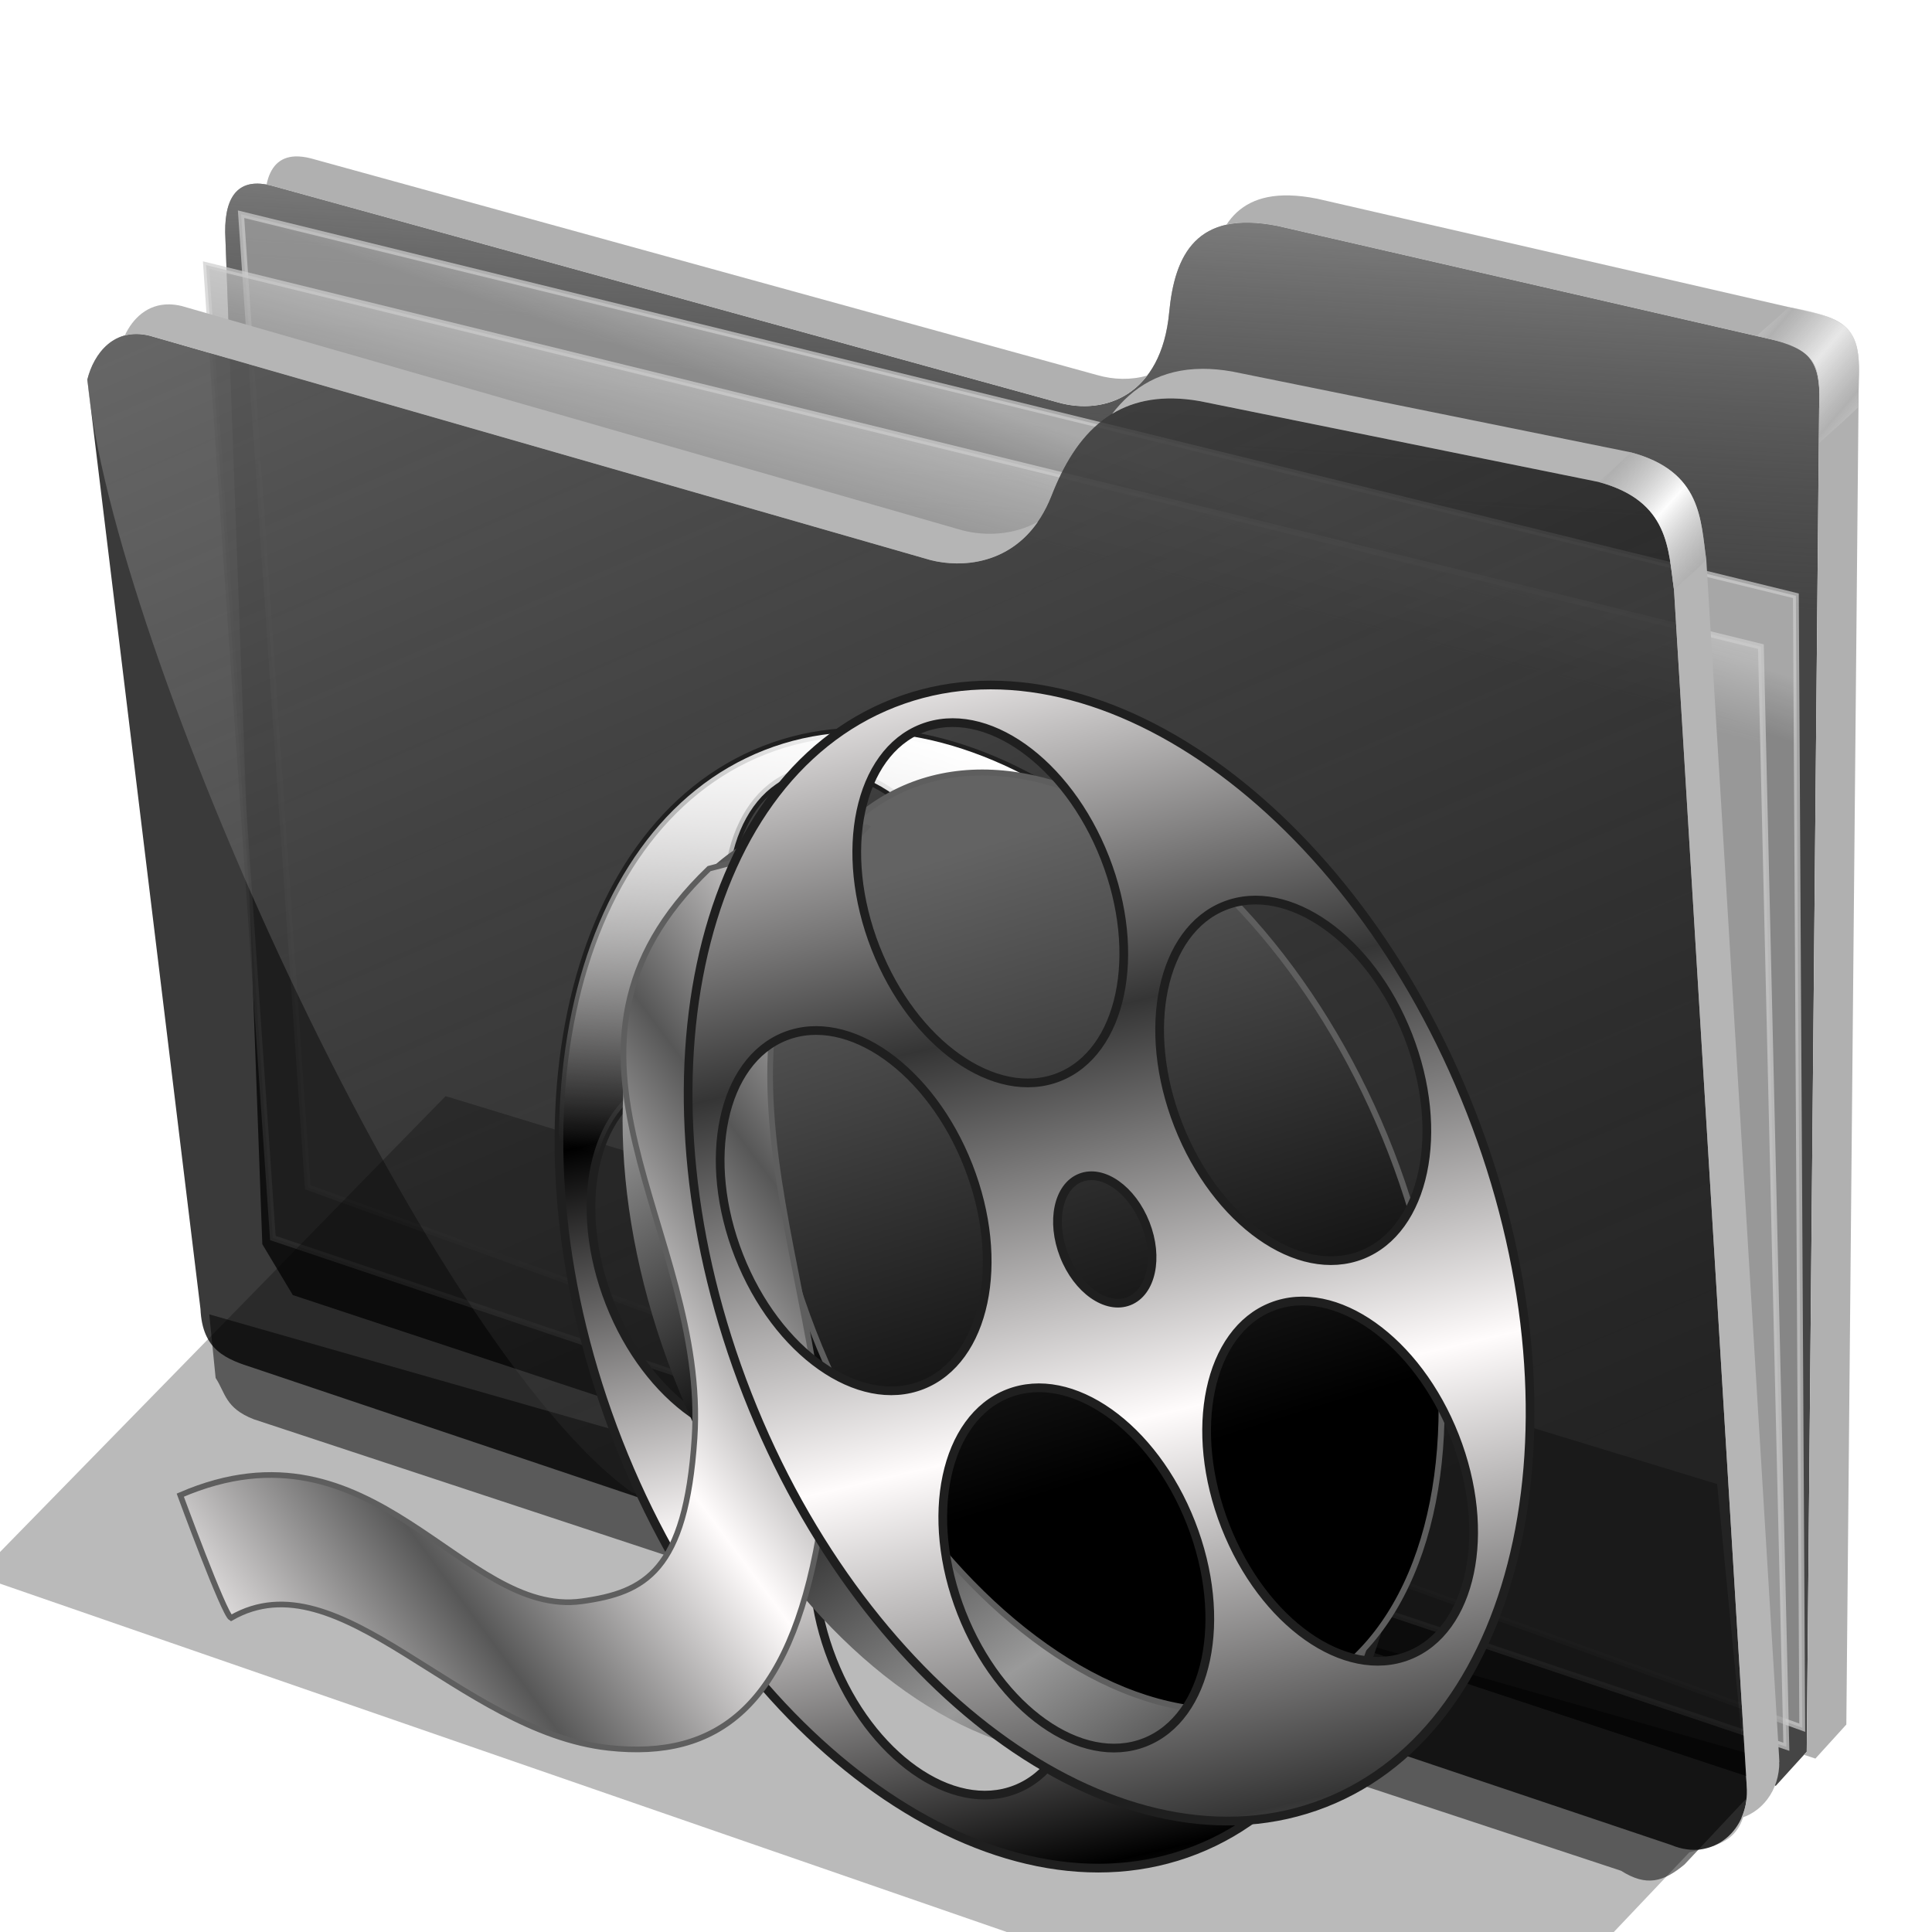 <?xml version="1.0" encoding="UTF-8" standalone="no"?>
<!-- Created with Inkscape (http://www.inkscape.org/) -->
<svg xmlns:dc="http://purl.org/dc/elements/1.1/" xmlns:cc="http://creativecommons.org/ns#" xmlns:rdf="http://www.w3.org/1999/02/22-rdf-syntax-ns#" xmlns:svg="http://www.w3.org/2000/svg" xmlns="http://www.w3.org/2000/svg" xmlns:xlink="http://www.w3.org/1999/xlink" xmlns:sodipodi="http://sodipodi.sourceforge.net/DTD/sodipodi-0.dtd" xmlns:inkscape="http://www.inkscape.org/namespaces/inkscape" id="svg2" sodipodi:version="0.32" inkscape:version="0.91 r13725" width="256" height="256" sodipodi:docname="folder-video-film.svg">
 <defs id="defs5">
  <linearGradient id="linearGradient3923">
   <stop id="stop3925" stop-color="#353535" stop-opacity="1"/>
   <stop id="stop3927" offset="1" stop-color="#fffcfc" stop-opacity="1"/>
  </linearGradient>
  <linearGradient id="linearGradient4596">
   <stop id="stop4598" stop-color="#575757" stop-opacity="1"/>
   <stop id="stop4600" offset="1" stop-color="#fffcfc" stop-opacity="1"/>
  </linearGradient>
  <linearGradient id="linearGradient4555">
   <stop id="stop4557" stop-color="#000000" stop-opacity="1"/>
   <stop offset="1" id="stop4559" stop-color="#636363" stop-opacity="1"/>
  </linearGradient>
  <linearGradient id="linearGradient4547">
   <stop id="stop4549" stop-color="#000000" stop-opacity="1"/>
   <stop offset="1" id="stop4551" stop-color="#9a9a9a" stop-opacity="1"/>
  </linearGradient>
  <linearGradient id="linearGradient3578">
   <stop id="stop3580" stop-color="#000000" stop-opacity="1"/>
   <stop offset="1" id="stop3582" stop-color="#fffcfc" stop-opacity="1"/>
  </linearGradient>
  <linearGradient id="linearGradient2388" inkscape:collect="always">
   <stop id="stop2390" stop-color="#ffffff" stop-opacity="1"/>
   <stop id="stop2392" offset="1" stop-color="#ffffff" stop-opacity="0"/>
  </linearGradient>
  <linearGradient inkscape:collect="always" xlink:href="#linearGradient3578" id="linearGradient4576" gradientUnits="userSpaceOnUse" gradientTransform="translate(-24.048,5.175)" spreadMethod="reflect" x1="291.59" y1="205.86" x2="325.74" y2="142.55"/>
  <linearGradient inkscape:collect="always" xlink:href="#linearGradient2388" id="linearGradient4578" gradientUnits="userSpaceOnUse" gradientTransform="translate(-24.048,5.175)" spreadMethod="pad" x1="416.7" y1="34.487" x2="424.97" y2="123.68"/>
  <linearGradient inkscape:collect="always" xlink:href="#linearGradient4547" id="linearGradient4580" gradientUnits="userSpaceOnUse" spreadMethod="reflect" x1="398.07" y1="117.99" x2="387.29" y2="174.03"/>
  <linearGradient inkscape:collect="always" xlink:href="#linearGradient4555" id="linearGradient4582" gradientUnits="userSpaceOnUse" x1="362.67" y1="148.09" x2="351.19" y2="41.892"/>
  <linearGradient inkscape:collect="always" xlink:href="#linearGradient3923" id="linearGradient4584" gradientUnits="userSpaceOnUse" gradientTransform="translate(-24.048,5.175)" spreadMethod="reflect" x1="291.59" y1="205.86" x2="325.74" y2="142.55"/>
  <linearGradient inkscape:collect="always" xlink:href="#linearGradient4596" id="linearGradient4594" x1="382.57" y1="153.45" x2="409.78" y2="188.04" gradientUnits="userSpaceOnUse" spreadMethod="reflect"/>
  <linearGradient inkscape:collect="always" id="linearGradient4167">
   <stop id="stop4169" stop-color="#adadad" stop-opacity="0.624"/>
   <stop offset="1" id="stop4171" stop-color="#ffffff" stop-opacity="0.973"/>
  </linearGradient>
  <linearGradient id="linearGradient4223" inkscape:collect="always">
   <stop id="stop4225" stop-color="#bebebe" stop-opacity="0.803"/>
   <stop id="stop4227" offset="1" stop-color="#9f9f9f" stop-opacity="0.732"/>
  </linearGradient>
  <linearGradient id="linearGradient4211" inkscape:collect="always">
   <stop id="stop4213" stop-color="#9f9f9f" stop-opacity="0.634"/>
   <stop id="stop4215" offset="1" stop-color="#696969" stop-opacity="0"/>
  </linearGradient>
  <linearGradient id="linearGradient4171" inkscape:collect="always">
   <stop id="stop4173" stop-color="#b2b2b2" stop-opacity="0.624"/>
   <stop id="stop4175" offset="1" stop-color="#ffffff" stop-opacity="0.698"/>
  </linearGradient>
  <linearGradient id="linearGradient4142" inkscape:collect="always">
   <stop id="stop4144" stop-color="#909090" stop-opacity="0.519"/>
   <stop id="stop4146" offset="1" stop-color="#696969" stop-opacity="0"/>
  </linearGradient>
  <linearGradient gradientUnits="userSpaceOnUse" y2="324.36" x2="278.75" y1="63.25" x1="165.74" id="linearGradient4148" xlink:href="#linearGradient4142" inkscape:collect="always"/>
  <filter height="1.1" y="-0.05" width="1.056" x="-0.028" id="filter4160" inkscape:collect="always" color-interpolation-filters="sRGB">
   <feGaussianBlur id="feGaussianBlur4162" stdDeviation="3.563" inkscape:collect="always"/>
  </filter>
  <linearGradient spreadMethod="reflect" gradientUnits="userSpaceOnUse" y2="114.16" x2="387.93" y1="106.85" x1="379.78" id="linearGradient4177" xlink:href="#linearGradient4167" inkscape:collect="always"/>
  <linearGradient gradientTransform="translate(26.809,-26.383)" y2="114.16" x2="387.93" y1="108.46" x1="381.27" spreadMethod="reflect" gradientUnits="userSpaceOnUse" id="linearGradient4207" xlink:href="#linearGradient4171" inkscape:collect="always"/>
  <linearGradient gradientUnits="userSpaceOnUse" y2="125.1" x2="281.1" y1="61.711" x1="284.7" id="linearGradient4217" xlink:href="#linearGradient4211" inkscape:collect="always"/>
  <linearGradient gradientUnits="userSpaceOnUse" y2="103.09" x2="255.7" y1="93.26" x1="259.02" id="linearGradient4229" xlink:href="#linearGradient4223" inkscape:collect="always"/>
  <linearGradient gradientUnits="userSpaceOnUse" y2="117.29" x2="258.99" y1="102.54" x1="262.84" id="linearGradient4237" xlink:href="#linearGradient4223" inkscape:collect="always"/>
  <filter height="1.136" y="-0.068" width="1.049" x="-0.024" id="filter4257" inkscape:collect="always" color-interpolation-filters="sRGB">
   <feGaussianBlur id="feGaussianBlur4259" stdDeviation="2.754" inkscape:collect="always"/>
  </filter>
 </defs>
 <sodipodi:namedview inkscape:window-height="1056" inkscape:window-width="1920" inkscape:pageshadow="2" inkscape:pageopacity="0.0" guidetolerance="10.0" gridtolerance="10.0" objecttolerance="10.0" borderopacity="1.0" bordercolor="#666666" pagecolor="#ffffff" id="base" inkscape:zoom="3.2851562" inkscape:cx="128" inkscape:cy="128" inkscape:window-x="0" inkscape:window-y="0" inkscape:current-layer="svg2" showgrid="false" inkscape:window-maximized="1"/>
 <g transform="matrix(0.771,0,0,0.771,-78.021,-21.162)" id="g4261">
  <path d="m 137.158,253.333 1.093,10.929 c 1.695,2.564 1.625,5.182 6.557,7.104 l 234.99,77.596 c 4.362,2.76 7.274,1.936 10.911,-1.093 l 16.393,-17.486 z" id="path4239" inkscape:connector-curvature="0" sodipodi:nodetypes="ccccccc" stroke-opacity="1" fill="#000000" filter="url(#filter4257)" fill-rule="evenodd" stroke="none" stroke-linejoin="miter" fill-opacity="0.514" stroke-linecap="butt" stroke-width="1"/>
  <path d="M 146.277,241.277 139.894,67.34 c -0.054,-6.438 2.499,-9.417 7.979,-7.979 l 135.106,37.234 c 8.126,2.326 17.809,-1.267 19.149,-15.426 0.936,-9.894 4.671,-17.67 18.617,-14.894 l 85.638,19.681 c 6.411,1.511 7.818,4.448 7.447,11.702 l -2.128,230.851 -5.319,5.851 -254.867,-84.342 z" id="path4198" inkscape:connector-curvature="0" sodipodi:nodetypes="ccccsccccccc" stroke-opacity="1" fill="#000000" fill-rule="evenodd" stroke="none" stroke-linejoin="miter" fill-opacity="0.73" stroke-linecap="butt" stroke-width="1"/>
  <path sodipodi:nodetypes="ccccsccccccc" inkscape:connector-curvature="0" id="path4209" d="M 146.277,241.277 139.894,67.34 c -0.054,-6.438 2.499,-9.417 7.979,-7.979 l 135.106,37.234 c 8.126,2.326 17.809,-1.267 19.149,-15.426 0.936,-9.894 4.671,-17.67 18.617,-14.894 l 85.638,19.681 c 6.411,1.511 7.818,4.448 7.447,11.702 l -2.128,230.851 -5.319,5.851 -254.867,-84.342 z" stroke-opacity="1" fill="url(#linearGradient4217)" fill-rule="evenodd" stroke="none" stroke-linejoin="miter" fill-opacity="1" stroke-linecap="butt" stroke-width="1"/>
  <path inkscape:connector-curvature="0" id="path4221" d="m 142.623,64.262 267.213,65.574 1.093,194.536 -256.831,-92.896 z" sodipodi:nodetypes="ccccc" stroke-opacity="0.705" fill="url(#linearGradient4229)" fill-rule="evenodd" stroke="#cecece" stroke-linejoin="miter" fill-opacity="1" stroke-linecap="butt" stroke-width="1"/>
  <path d="m 136.612,73.005 267.213,65.574 4.372,189.071 -260.109,-87.432 z" id="path4219" inkscape:connector-curvature="0" stroke-opacity="0.705" fill="url(#linearGradient4237)" fill-rule="evenodd" stroke="#cecece" stroke-linejoin="miter" fill-opacity="1" stroke-linecap="butt" stroke-width="1"/>
  <path d="m 116.204,92.685 c 1.132,-4.541 4.635,-9.034 10.687,-7.545 L 261.111,123.704 c 6.481,1.636 16.363,0.332 20.833,-11.111 4.009,-10.262 10.874,-18.78 25.463,-16.204 l 68.519,13.889 c 12.253,3.29 11.967,11.681 12.963,18.519 l 12.5,205.556 c 0.65,7.443 -5.751,13.213 -12.963,10.185 L 144.907,262.593 c -4.922,-1.559 -8.94,-3.097 -9.259,-10.185 z" id="path4138" inkscape:connector-curvature="0" sodipodi:nodetypes="cccscccccccc" stroke-opacity="1" fill="#000000" fill-rule="evenodd" stroke="none" stroke-linejoin="miter" fill-opacity="0.77" stroke-linecap="butt" stroke-width="1"/>
  <path sodipodi:nodetypes="cccsccccccc" inkscape:connector-curvature="0" id="path4140" d="m 116.204,92.685 c 1.132,-4.541 4.635,-9.034 10.687,-7.545 L 261.111,123.704 c 6.481,1.636 16.363,0.332 20.833,-11.111 4.009,-10.262 10.874,-18.78 25.463,-16.204 l 68.519,13.889 c 12.253,3.29 11.967,11.681 12.963,18.519 l 12.5,205.556 c 0.65,7.443 -5.751,13.213 -12.963,10.185 L 209.722,283.889 C 173.765,257.83 120.359,138.216 116.204,92.685 Z" stroke-opacity="1" fill="url(#linearGradient4148)" fill-rule="evenodd" stroke="none" stroke-linejoin="miter" fill-opacity="1" stroke-linecap="butt" stroke-width="1"/>
  <path d="m 177.778,215.833 -80.556,82.407 255.556,88.426 38.75,-40.871 c 4.635,-1.302 9.968,-1.381 9.861,-10.981 L 396.296,282.5 Z" id="path4150" inkscape:connector-curvature="0" sodipodi:nodetypes="ccccccc" stroke-opacity="1" fill="#000000" filter="url(#filter4160)" fill-rule="evenodd" stroke="none" stroke-linejoin="miter" fill-opacity="0.273" stroke-linecap="butt" stroke-width="1"/>
  <path inkscape:connector-curvature="0" d="m 130.297,79.758 c -3.737,-0.059 -6.271,2.374 -7.662,5.354 1.245,-0.331 2.659,-0.363 4.256,0.029 l 134.221,38.562 c 5.499,1.388 13.442,0.658 18.455,-6.582 -4.306,2.386 -9.166,2.433 -12.9,1.49 L 132.447,80.047 c -0.757,-0.186 -1.473,-0.278 -2.15,-0.289 z m 177.547,11.074 c -7.107,0.029 -11.993,3.152 -15.514,7.738 3.827,-2.318 8.719,-3.304 15.078,-2.182 l 68.518,13.889 c 12.253,3.29 11.967,11.682 12.963,18.52 l 12.5,205.555 c 0.175,2.008 -0.176,3.885 -0.904,5.51 4.096,-1.288 6.901,-5.556 6.461,-10.602 l -12.5,-205.557 c -0.996,-6.838 -0.71,-15.227 -12.963,-18.518 L 312.963,91.297 c -1.824,-0.322 -3.527,-0.471 -5.119,-0.465 z" id="path4164" stroke-opacity="1" fill="#b5b5b5" fill-rule="evenodd" stroke="none" stroke-linejoin="miter" fill-opacity="1" stroke-linecap="butt" stroke-width="1"/>
  <path id="path4169" d="m 375.926,110.277 c 12.253,3.29 11.967,11.682 12.963,18.52 2.184,-2.058 3.134,-2.713 5.557,-5.094 -0.996,-6.838 -0.71,-15.227 -12.963,-18.518 -2.398,2.288 -2.992,2.799 -5.557,5.092 z" inkscape:connector-curvature="0" sodipodi:nodetypes="ccccc" stroke-opacity="1" fill="url(#linearGradient4177)" fill-rule="evenodd" stroke="none" stroke-linejoin="miter" fill-opacity="1" stroke-linecap="butt" stroke-width="1"/>
  <path inkscape:connector-curvature="0" d="m 151.904,54.332 c -2.674,0.112 -4.278,1.802 -4.9,4.838 0.282,0.052 0.57,0.113 0.869,0.191 l 135.105,37.234 c 5.412,1.549 11.51,0.467 15.379,-4.605 -2.772,0.802 -5.762,0.728 -8.57,-0.076 L 154.682,54.682 c -1.027,-0.27 -1.954,-0.384 -2.777,-0.35 z m 170.883,6.701 c -5.399,-0.127 -8.737,1.853 -10.814,5.035 2.347,-0.519 5.228,-0.496 8.771,0.209 l 85.639,19.68 c 6.411,1.511 7.818,4.449 7.447,11.703 l -2.129,230.85 -0.475,0.521 1.965,0.65 5.318,-5.852 2.129,-230.852 c 0.371,-7.255 -1.036,-10.19 -7.447,-11.701 L 327.553,61.596 c -1.743,-0.347 -3.327,-0.529 -4.766,-0.562 z" id="path4200" stroke-opacity="1" fill="#b0b0b0" fill-rule="evenodd" stroke="none" stroke-linejoin="miter" fill-opacity="1" stroke-linecap="butt" stroke-width="1"/>
  <path sodipodi:nodetypes="ccccc" inkscape:connector-curvature="0" d="m 403.124,85.141 c 12.402,2.867 10.717,4.984 10.703,18.468 2.184,-2.058 4.251,-3.752 6.674,-6.133 0.485,-12.137 1.005,-14.994 -11.898,-17.245 -2.398,2.288 -2.914,2.617 -5.479,4.91 z" id="path4205" stroke-opacity="1" fill="url(#linearGradient4207)" fill-rule="evenodd" stroke="none" stroke-linejoin="miter" fill-opacity="1" stroke-linecap="butt" stroke-width="1"/>
 </g>
 <g id="g4565" transform="matrix(-0.725,-0.198,-0.198,0.725,424.527,140.505)">
  <g transform="translate(27.092,9.436)" id="g4525">
   <path inkscape:connector-curvature="0" d="m 402.224,51.109 c -30.316,-22.577 -82.789,-3.482 -117.126,42.624 -34.336,46.105 -37.6,101.85 -7.284,124.427 30.316,22.577 82.789,3.482 117.126,-42.624 34.336,-46.105 37.6,-101.85 7.284,-124.427 z m -6,2.979 c 9.616,7.161 8.579,24.874 -2.312,39.497 -10.891,14.624 -27.529,20.644 -37.144,13.483 -9.616,-7.161 -8.583,-24.803 2.308,-39.427 10.891,-14.624 27.533,-20.715 37.148,-13.553 z m 8.931,58.71 c 9.616,7.161 8.579,24.874 -2.312,39.497 -10.891,14.624 -27.529,20.644 -37.144,13.483 -9.616,-7.161 -8.583,-24.803 2.308,-39.427 10.891,-14.624 27.533,-20.715 37.148,-13.553 z M 336.469,70.198 c 9.616,7.161 8.579,24.874 -2.312,39.497 -10.891,14.624 -27.564,20.691 -37.18,13.53 -9.616,-7.161 -8.579,-24.874 2.312,-39.497 10.891,-14.624 27.564,-20.691 37.18,-13.53 z m 11.904,52.96 c 3.406,2.536 3.038,8.811 -0.819,13.99 -3.857,5.179 -9.728,7.281 -13.134,4.745 -3.406,-2.536 -3.074,-8.763 0.784,-13.943 3.857,-5.179 9.764,-7.329 13.169,-4.792 z m 2.309,40.063 c 9.616,7.161 8.614,24.826 -2.277,39.45 -10.891,14.624 -27.564,20.691 -37.18,13.53 -9.616,-7.161 -8.548,-24.85 2.343,-39.474 10.891,-14.624 27.497,-20.667 37.113,-13.506 z m -40.827,-27.014 c 9.616,7.161 8.579,24.874 -2.312,39.497 -10.891,14.624 -27.529,20.644 -37.144,13.483 -9.616,-7.161 -8.583,-24.803 2.308,-39.427 10.891,-14.624 27.533,-20.715 37.148,-13.553 z" id="path2847" stroke-dasharray="none" stroke-opacity="1" fill="url(#linearGradient4576)" stroke="#1f1f1f" stroke-linejoin="round" fill-opacity="1" stroke-linecap="round" stroke-width="1.535" stroke-dashoffset="0" stroke-miterlimit="4"/>
   <path id="path4521" d="m 402.224,51.109 c -30.316,-22.577 -82.789,-3.482 -117.126,42.624 -34.336,46.105 -37.6,101.85 -7.284,124.427 30.316,22.577 82.789,3.482 117.126,-42.624 34.336,-46.105 37.6,-101.85 7.284,-124.427 z m -6,2.979 c 9.616,7.161 8.579,24.874 -2.312,39.497 -10.891,14.624 -27.529,20.644 -37.144,13.483 -9.616,-7.161 -8.583,-24.803 2.308,-39.427 10.891,-14.624 27.533,-20.715 37.148,-13.553 z m 8.931,58.71 c 9.616,7.161 8.579,24.874 -2.312,39.497 -10.891,14.624 -27.529,20.644 -37.144,13.483 -9.616,-7.161 -8.583,-24.803 2.308,-39.427 10.891,-14.624 27.533,-20.715 37.148,-13.553 z M 336.469,70.198 c 9.616,7.161 8.579,24.874 -2.312,39.497 -10.891,14.624 -27.564,20.691 -37.18,13.53 -9.616,-7.161 -8.579,-24.874 2.312,-39.497 10.891,-14.624 27.564,-20.691 37.18,-13.53 z m 11.904,52.96 c 3.406,2.536 3.038,8.811 -0.819,13.99 -3.857,5.179 -9.728,7.281 -13.134,4.745 -3.406,-2.536 -3.074,-8.763 0.784,-13.943 3.857,-5.179 9.764,-7.329 13.169,-4.792 z m 2.309,40.063 c 9.616,7.161 8.614,24.826 -2.277,39.45 -10.891,14.624 -27.564,20.691 -37.18,13.53 -9.616,-7.161 -8.548,-24.85 2.343,-39.474 10.891,-14.624 27.497,-20.667 37.113,-13.506 z m -40.827,-27.014 c 9.616,7.161 8.579,24.874 -2.312,39.497 -10.891,14.624 -27.529,20.644 -37.144,13.483 -9.616,-7.161 -8.583,-24.803 2.308,-39.427 10.891,-14.624 27.533,-20.715 37.148,-13.553 z" inkscape:connector-curvature="0" fill="url(#linearGradient4578)" stroke="none" fill-opacity="1"/>
  </g>
  <ellipse id="path4545" transform="matrix(0.822,0.661,-0.661,0.822,145.568,-187.874)" cx="362.69" cy="110.34" rx="50.38" ry="82.64" fill="url(#linearGradient4580)" stroke="none" fill-opacity="1"/>
  <ellipse transform="matrix(0.822,0.661,-0.661,0.822,123.866,-202)" id="path4543" cx="362.69" cy="110.34" rx="50.38" ry="82.64" stroke-opacity="1" fill="url(#linearGradient4582)" stroke="#5e5e5e" fill-opacity="1"/>
  <path sodipodi:nodetypes="ccssccssc" inkscape:connector-curvature="0" id="path4563" d="m 408.392,68.937 24.825,14.336 c 23.977,40.063 -16.632,61.278 -23.989,97.584 -4.66,22.999 1.253,28.5 11.591,32.93 19.64,8.418 44.089,-22.72 73.237,0.605 0,0 -12.937,18.182 -14.336,18.531 -15.637,-15.758 -43.934,8.729 -70.28,4.545 -19.027,-3.022 -28.74,-15.442 -25.874,-45.804 3.626,-38.423 50.095,-76.82 24.825,-122.727 z" stroke-opacity="1" fill="url(#linearGradient4594)" stroke="#5e5e5e" stroke-linejoin="miter" fill-opacity="1" stroke-linecap="butt" stroke-width="1"/>
  <g id="g4533" transform="translate(7.306,-4.566)">
   <path id="path4535" d="m 402.224,51.109 c -30.316,-22.577 -82.789,-3.482 -117.126,42.624 -34.336,46.105 -37.6,101.85 -7.284,124.427 30.316,22.577 82.789,3.482 117.126,-42.624 34.336,-46.105 37.6,-101.85 7.284,-124.427 z m -6,2.979 c 9.616,7.161 8.579,24.874 -2.312,39.497 -10.891,14.624 -27.529,20.644 -37.144,13.483 -9.616,-7.161 -8.583,-24.803 2.308,-39.427 10.891,-14.624 27.533,-20.715 37.148,-13.553 z m 8.931,58.71 c 9.616,7.161 8.579,24.874 -2.312,39.497 -10.891,14.624 -27.529,20.644 -37.144,13.483 -9.616,-7.161 -8.583,-24.803 2.308,-39.427 10.891,-14.624 27.533,-20.715 37.148,-13.553 z M 336.469,70.198 c 9.616,7.161 8.579,24.874 -2.312,39.497 -10.891,14.624 -27.564,20.691 -37.18,13.53 -9.616,-7.161 -8.579,-24.874 2.312,-39.497 10.891,-14.624 27.564,-20.691 37.18,-13.53 z m 11.904,52.96 c 3.406,2.536 3.038,8.811 -0.819,13.99 -3.857,5.179 -9.728,7.281 -13.134,4.745 -3.406,-2.536 -3.074,-8.763 0.784,-13.943 3.857,-5.179 9.764,-7.329 13.169,-4.792 z m 2.309,40.063 c 9.616,7.161 8.614,24.826 -2.277,39.45 -10.891,14.624 -27.564,20.691 -37.18,13.53 -9.616,-7.161 -8.548,-24.85 2.343,-39.474 10.891,-14.624 27.497,-20.667 37.113,-13.506 z m -40.827,-27.014 c 9.616,7.161 8.579,24.874 -2.312,39.497 -10.891,14.624 -27.529,20.644 -37.144,13.483 -9.616,-7.161 -8.583,-24.803 2.308,-39.427 10.891,-14.624 27.533,-20.715 37.148,-13.553 z" inkscape:connector-curvature="0" stroke-dasharray="none" stroke-opacity="1" fill="url(#linearGradient4584)" stroke="#1f1f1f" stroke-linejoin="round" fill-opacity="1" stroke-linecap="round" stroke-width="1.535" stroke-dashoffset="0" stroke-miterlimit="4"/>
   <path inkscape:connector-curvature="0" d="m 402.224,51.109 c -30.316,-22.577 -82.789,-3.482 -117.126,42.624 -34.336,46.105 -29.122,93.372 1.194,115.949 30.316,22.577 74.311,11.96 108.648,-34.146 34.336,-46.105 37.6,-101.85 7.284,-124.427 z m -6,2.979 c 9.616,7.161 8.579,24.874 -2.312,39.497 -10.891,14.624 -27.529,20.644 -37.144,13.483 -9.616,-7.161 -8.583,-24.803 2.308,-39.427 10.891,-14.624 27.533,-20.715 37.148,-13.553 z m 8.931,58.71 c 9.616,7.161 8.579,24.874 -2.312,39.497 -10.891,14.624 -27.529,20.644 -37.144,13.483 -9.616,-7.161 -8.583,-24.803 2.308,-39.427 10.891,-14.624 27.533,-20.715 37.148,-13.553 z M 336.469,70.198 c 9.616,7.161 8.579,24.874 -2.312,39.497 -10.891,14.624 -27.564,20.691 -37.18,13.53 -9.616,-7.161 -8.579,-24.874 2.312,-39.497 10.891,-14.624 27.564,-20.691 37.18,-13.53 z m 11.904,52.96 c 3.406,2.536 3.038,8.811 -0.819,13.99 -3.857,5.179 -9.728,7.281 -13.134,4.745 -3.406,-2.536 -3.074,-8.763 0.784,-13.943 3.857,-5.179 9.764,-7.329 13.169,-4.792 z m 2.309,40.063 c 9.616,7.161 8.614,24.826 -2.277,39.45 -10.891,14.624 -27.564,20.691 -37.18,13.53 -9.616,-7.161 -8.548,-24.85 2.343,-39.474 10.891,-14.624 27.497,-20.667 37.113,-13.506 z m -40.827,-27.014 c 9.616,7.161 8.579,24.874 -2.312,39.497 -10.891,14.624 -27.529,20.644 -37.144,13.483 -9.616,-7.161 -8.583,-24.803 2.308,-39.427 10.891,-14.624 27.533,-20.715 37.148,-13.553 z" id="path4537" sodipodi:nodetypes="sssssssssssssssssssssssssssssssssss" fill="url(#linearGradient4578)" stroke="none" fill-opacity="1"/>
  </g>
 </g>
</svg>
